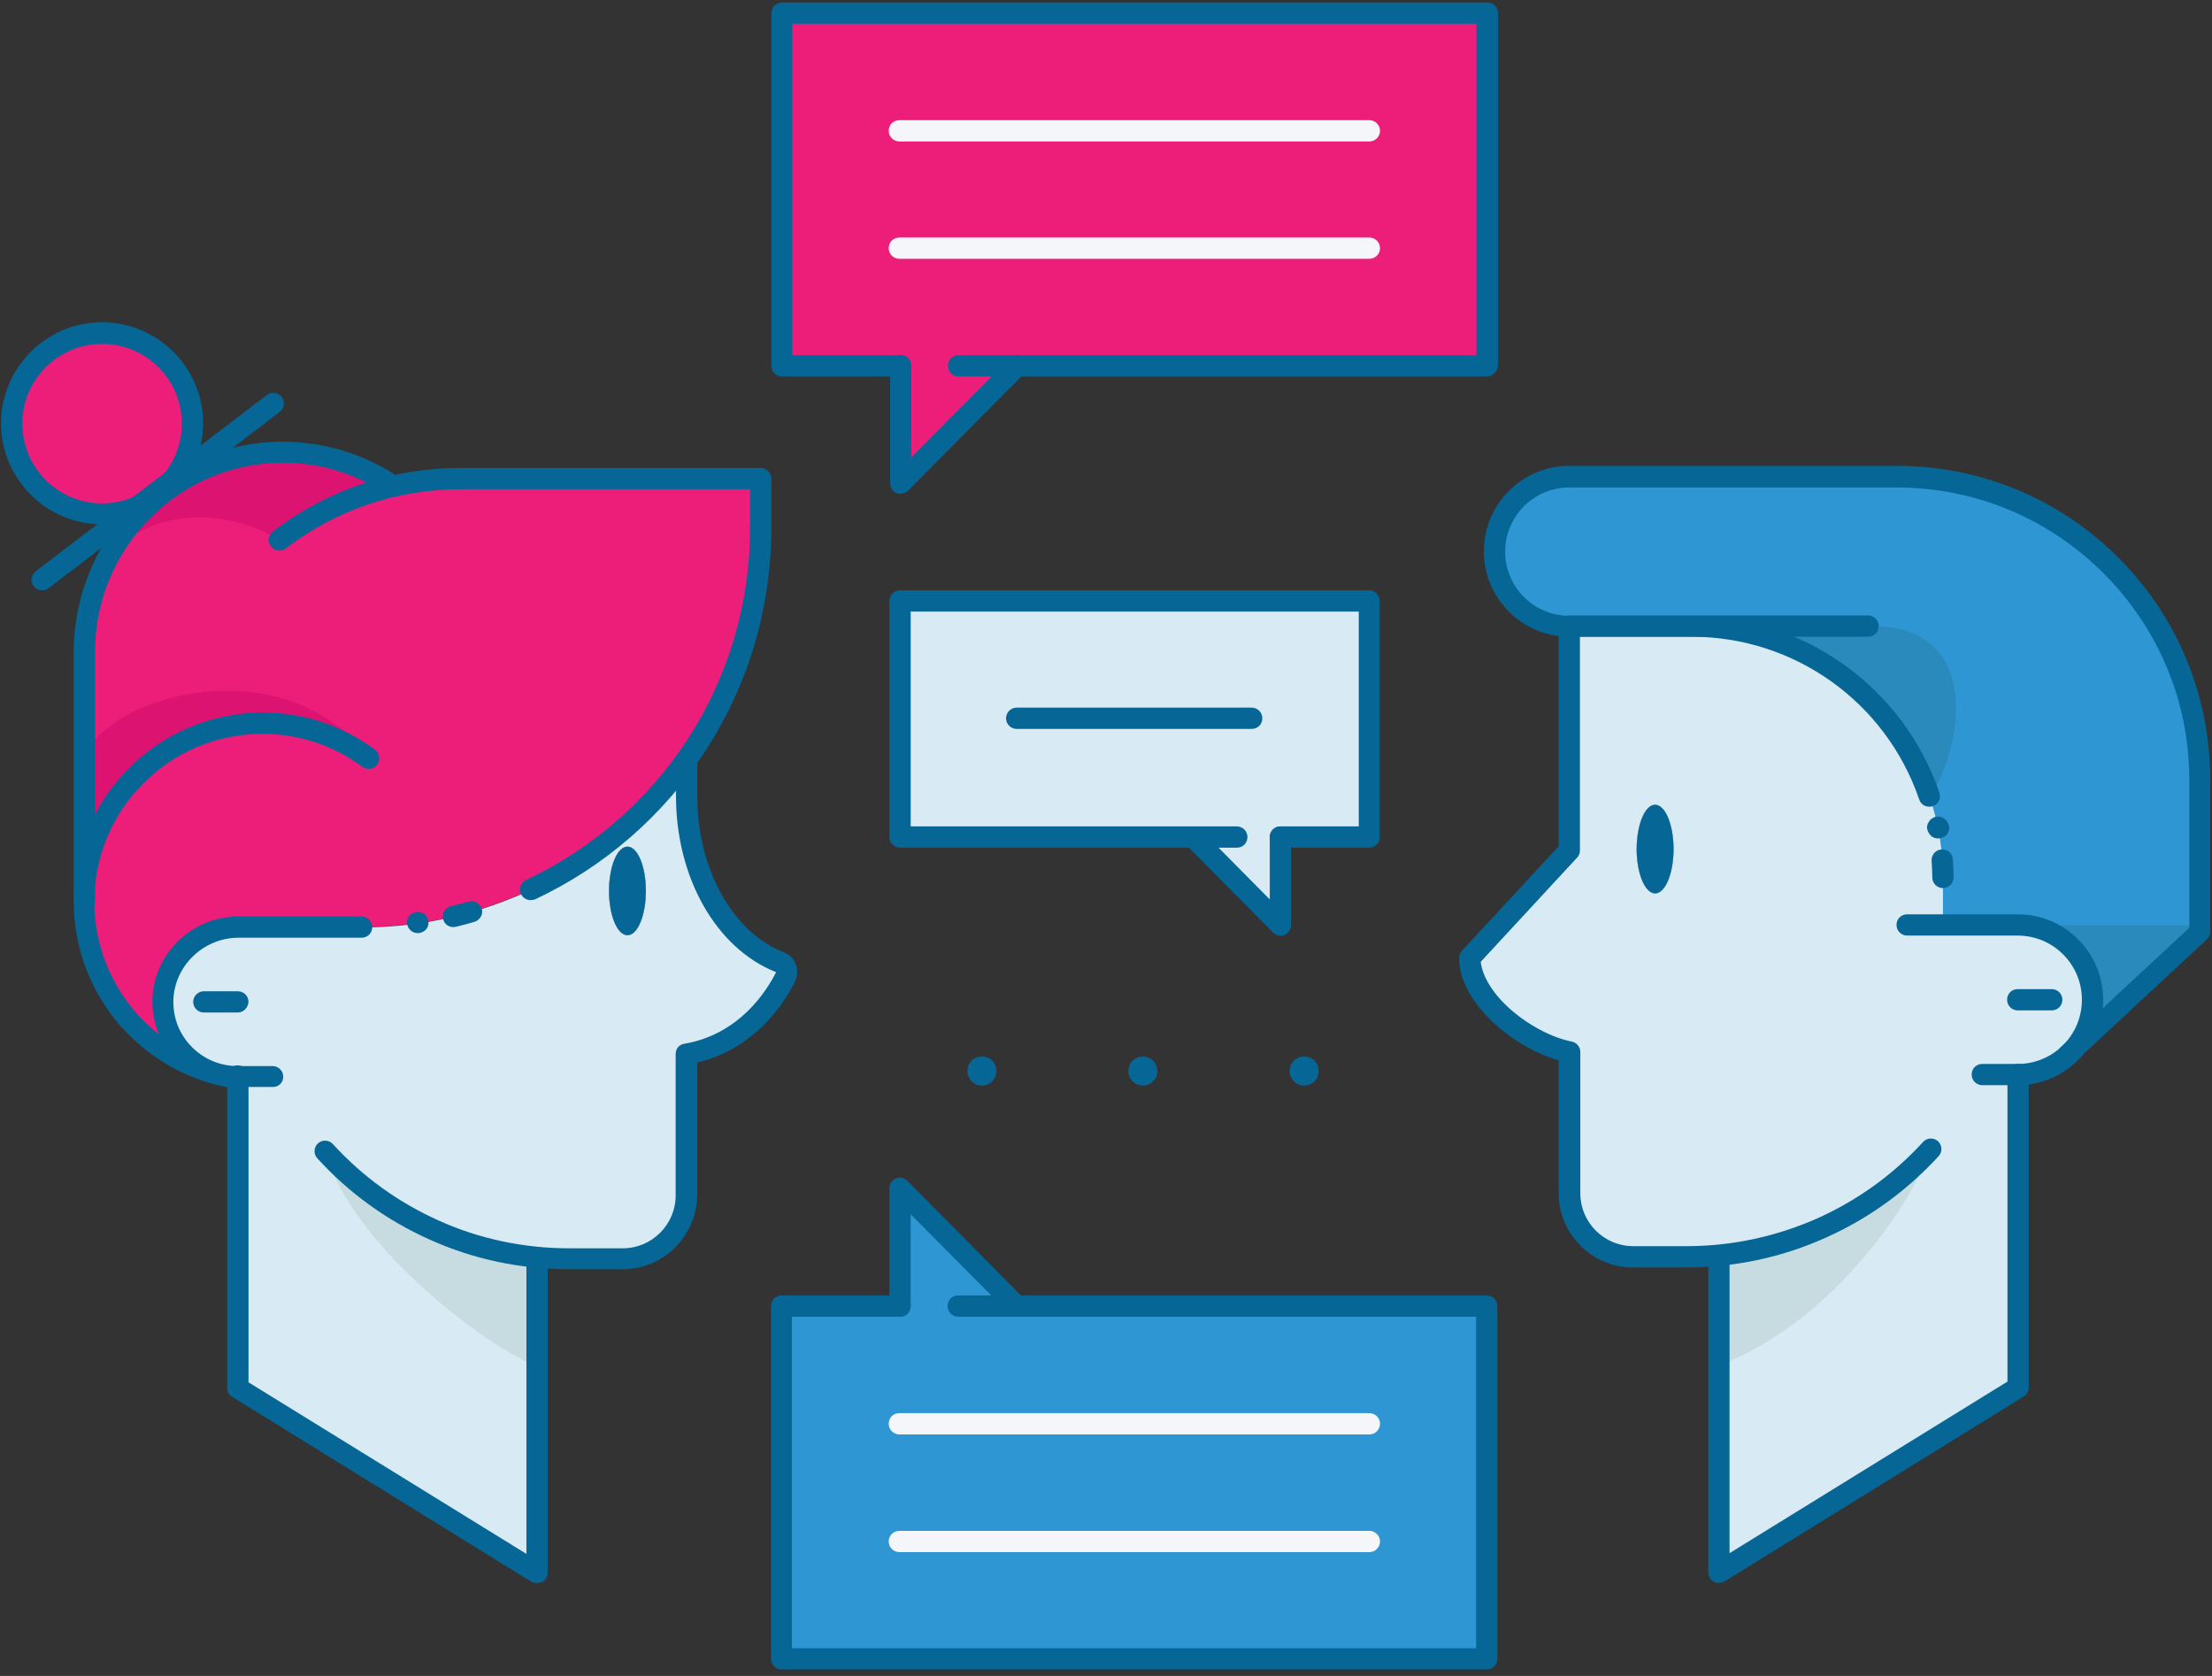 <?xml version="1.0" encoding="UTF-8" standalone="no"?>
<svg width="165px" height="125px" viewBox="0 0 165 125" version="1.1" xmlns="http://www.w3.org/2000/svg" xmlns:xlink="http://www.w3.org/1999/xlink">
    <rect x="0" y="0" width="165" height="125" fill="#333333" stroke="none"/>
    <!-- Generator: sketchtool 49.3 (51167) - http://www.bohemiancoding.com/sketch -->
    <title>BBDD184E-6380-4E62-B3DE-A1CCD07E0AE5</title>
    <desc>Created with sketchtool.</desc>
    <defs></defs>
    <g id="Welcome" stroke="none" stroke-width="1" fill="none" fill-rule="evenodd">
        <g id="homepage-mobile" transform="translate(-78, -1034)" fill-rule="nonzero">
            <g id="how-section" transform="translate(8, 865)">
                <g id="Group-1" transform="translate(46, 136)">
                    <g id="Peer-Learning-symbol" transform="translate(24, 33)">
                        <polygon id="Shape" fill="#ED1E7A" points="75.837 27.288 67.163 36.041 67.163 27.288 58.305 27.288 58.305 0.978 110.925 0.978 110.925 27.288"></polygon>
                        <polygon id="Shape" fill="#2E96D3" points="75.837 97.44 110.925 97.44 110.925 123.724 58.305 123.724 58.305 97.44 67.163 97.44 67.163 88.661"></polygon>
                        <path d="M128.192,93.632 C127.399,93.712 126.579,93.764 125.76,93.764 L121.793,93.764 C119.175,93.764 117.06,91.649 117.06,89.031 L117.06,78.481 C113.834,77.82 109.63,74.594 109.63,71.447 L117.06,63.435 L117.06,46.724 C113.993,46.724 111.481,44.238 111.481,41.144 C111.481,39.611 112.115,38.209 113.12,37.204 C114.125,36.2 115.526,35.565 117.06,35.565 L141.466,35.565 C153.974,35.565 164.101,45.692 164.101,58.2 L164.101,69.543 L154.344,78.613 C154.317,78.639 154.291,78.666 154.264,78.692 C153.26,79.591 151.938,80.173 150.483,80.173 L150.483,103.522 L128.192,117.298 L128.192,93.764 L128.192,93.632 Z M124.834,63.329 C124.834,61.505 124.226,60.024 123.459,60.024 C122.692,60.024 122.084,61.505 122.084,63.329 C122.084,65.154 122.719,66.635 123.459,66.635 C124.226,66.635 124.834,65.154 124.834,63.329 Z" id="Shape" fill="#D8EAF3"></path>
                        <polygon id="Shape" fill="#D8EAF3" points="89.005 62.43 67.163 62.43 67.163 44.82 102.147 44.82 102.147 62.43 95.51 62.43 95.51 69.014"></polygon>
                        <path d="M14.358,31.599 C14.358,33.238 13.776,34.745 12.798,35.909 L10.392,37.733 C9.546,38.13 8.594,38.341 7.615,38.341 C3.887,38.341 0.873,35.327 0.873,31.599 C0.873,27.87 3.887,24.856 7.615,24.856 C11.344,24.856 14.358,27.87 14.358,31.599 Z" id="Shape" fill="#ED1E7A"></path>
                        <path d="M29.377,36.252 C30.964,35.882 32.63,35.697 34.349,35.697 L56.745,35.697 L56.745,39.373 C56.745,45.851 54.683,51.827 51.166,56.719 C45.772,64.255 36.94,69.147 26.971,69.147 L25.993,69.147 L17.796,69.147 C14.728,69.147 12.163,71.606 12.163,74.673 C12.137,77.767 14.649,80.279 17.743,80.279 L17.743,80.385 L17.716,80.385 C11.264,79.459 6.293,73.906 6.293,67.216 L6.293,48.654 C6.293,40.483 12.851,33.793 21.022,33.74 C24.115,33.714 26.998,34.639 29.377,36.252 Z" id="Shape" fill="#ED1E7A"></path>
                        <path d="M40.034,93.764 L40.034,93.897 L40.034,117.272 L17.743,103.495 L17.743,80.411 L17.743,80.305 C14.649,80.305 12.137,77.793 12.163,74.7 C12.19,71.632 14.728,69.173 17.796,69.173 L25.993,69.173 L26.971,69.173 C36.94,69.173 45.772,64.281 51.166,56.745 L51.166,59.416 C51.166,65.445 54.286,70.733 58.913,72.082 C58.913,72.082 57.01,77.661 51.166,78.666 L51.166,89.216 C51.166,91.834 49.05,93.95 46.433,93.95 L42.466,93.95 C41.647,93.897 40.853,93.844 40.034,93.764 Z M48.178,66.45 C48.178,64.625 47.57,63.144 46.803,63.144 C46.036,63.144 45.428,64.625 45.428,66.45 C45.428,68.274 46.062,69.755 46.803,69.755 C47.57,69.755 48.178,68.274 48.178,66.45 Z" id="Shape" fill="#D8EAF3"></path>
                        <path d="M123.459,60.024 C124.226,60.024 124.834,61.505 124.834,63.329 C124.834,65.154 124.226,66.635 123.459,66.635 C122.692,66.635 122.084,65.154 122.084,63.329 C122.058,61.505 122.692,60.024 123.459,60.024 Z" id="Shape" fill="#D8EAF3"></path>
                        <ellipse id="Oval" fill="#D8EAF3" cx="46.803" cy="66.45" rx="1.375" ry="3.305"></ellipse>
                        <path d="M141.466,35.565 L117.06,35.565 C115.526,35.565 114.125,36.2 113.12,37.204 C112.115,38.209 111.481,39.611 111.481,41.144 C111.481,42.308 111.825,43.365 112.433,44.264 C113.041,45.163 113.887,45.851 114.892,46.274 C115.553,46.565 116.293,46.724 117.06,46.724 C117.06,46.724 117.06,46.724 117.06,46.724 L126.183,46.724 C136.522,46.724 144.93,55.106 144.93,65.471 L144.93,69.041 L150.51,69.041 C153.577,69.041 156.089,71.526 156.089,74.62 C156.089,76.26 155.401,77.714 154.264,78.745 C154.264,78.745 154.264,78.745 154.264,78.745 C154.291,78.719 154.317,78.692 154.344,78.666 L164.101,69.596 L154.291,78.719 L164.101,69.596 L164.101,58.252 C164.101,45.692 153.947,35.565 141.466,35.565 Z" id="Shape" fill="#2E96D3"></path>
                        <g id="Group" transform="translate(24.062, 85.673)" fill="#C7DCE0">
                            <path d="M119.942,0.053 C118.25,4.707 112.274,13.062 104.156,16.183 L104.156,8.065 L104.156,7.933 C110.37,7.351 115.923,4.416 119.942,0.053 Z" id="Shape"></path>
                            <path d="M15.971,8.091 L15.971,8.224 L15.971,16.209 C12.666,15.046 2.274,7.457 0.185,0.212 C4.178,4.548 9.731,7.483 15.971,8.091 Z" id="Shape"></path>
                        </g>
                        <path d="M164.101,69.014 L164.101,69.57 L154.344,78.639 C155.401,77.635 156.062,76.18 156.062,74.594 C156.062,71.526 153.577,69.014 150.483,69.014 L164.101,69.014 Z" id="Shape" fill="#2A8ABC"></path>
                        <path d="M139.351,46.697 C148.553,46.512 146.014,56.798 143.925,59.363 C141.413,51.986 134.406,46.697 126.183,46.697 L139.351,46.697 Z" id="Shape" fill="#2A8ABC"></path>
                        <path d="M29.377,36.252 C26.231,36.966 23.322,38.368 20.837,40.272 C16.738,37.812 11.317,37.918 8.144,41.435 C10.656,36.861 15.469,33.767 21.022,33.714 C24.115,33.714 26.998,34.639 29.377,36.252 Z" id="Shape" fill="#DD1372"></path>
                        <path d="M27.526,56.534 C25.305,54.894 22.582,53.916 19.62,53.916 C12.269,53.916 6.32,59.865 6.32,67.216 L6.32,56.243 C8.885,51.43 21.524,48.495 27.526,56.534 Z" id="Shape" fill="#DD1372"></path>
                        <g id="Group" transform="translate(108.678, 34.639)" fill="#066695">
                            <path d="M17.082,59.892 L13.115,59.892 C10.075,59.892 7.589,57.406 7.589,54.365 L7.589,44.45 C6.002,44 4.31,43.048 2.935,41.832 C1.163,40.245 0.159,38.474 0.159,36.808 C0.159,36.596 0.238,36.411 0.37,36.279 L7.589,28.478 L7.589,12.058 C7.589,11.635 7.933,11.264 8.382,11.264 L30.673,11.264 C31.096,11.264 31.466,11.608 31.466,12.058 C31.466,12.507 31.123,12.851 30.673,12.851 L9.175,12.851 L9.175,28.796 C9.175,29.007 9.096,29.192 8.964,29.325 L1.772,37.099 C1.904,38.209 2.697,39.505 3.993,40.642 C5.341,41.832 7.087,42.757 8.567,43.048 C8.938,43.127 9.202,43.445 9.202,43.815 L9.202,54.365 C9.202,56.534 10.974,58.305 13.142,58.305 L17.108,58.305 C20.519,58.305 23.825,57.591 26.918,56.216 C29.906,54.868 32.55,52.964 34.772,50.531 C35.062,50.214 35.565,50.188 35.882,50.478 C36.2,50.769 36.226,51.272 35.935,51.589 C33.555,54.18 30.752,56.216 27.579,57.644 C24.248,59.151 20.731,59.892 17.082,59.892 Z" id="Shape"></path>
                            <path d="M19.541,83.425 C19.409,83.425 19.276,83.399 19.144,83.32 C18.906,83.188 18.748,82.923 18.748,82.632 L18.748,59.099 C18.748,58.675 19.091,58.305 19.541,58.305 C19.99,58.305 20.334,58.649 20.334,59.099 L20.334,81.204 L41.065,68.406 L41.065,45.507 C41.065,45.084 41.409,44.714 41.858,44.714 C42.281,44.714 42.651,45.058 42.651,45.507 L42.651,68.856 C42.651,69.12 42.519,69.385 42.281,69.517 L19.99,83.293 C19.805,83.373 19.673,83.425 19.541,83.425 Z" id="Shape"></path>
                            <ellipse id="Oval" cx="14.781" cy="28.69" rx="1.375" ry="3.305"></ellipse>
                            <path d="M45.587,44.82 C45.375,44.82 45.163,44.74 45.005,44.555 C44.714,44.238 44.714,43.736 45.058,43.445 L54.63,34.56 L54.63,23.56 C54.63,17.716 52.356,12.243 48.231,8.118 C44.106,3.993 38.606,1.719 32.788,1.719 L8.382,1.719 C5.738,1.719 3.596,3.861 3.596,6.505 C3.596,9.149 5.738,11.291 8.382,11.291 L17.505,11.291 C25.861,11.291 33.291,16.606 35.988,24.486 C36.12,24.909 35.909,25.358 35.486,25.49 C35.062,25.623 34.613,25.411 34.481,24.988 C31.995,17.716 25.173,12.851 17.505,12.851 L8.382,12.851 C4.865,12.851 2.01,9.995 2.01,6.478 C2.01,2.962 4.865,0.106 8.382,0.106 L32.788,0.106 C39.055,0.106 44.925,2.538 49.341,6.954 C53.757,11.37 56.19,17.267 56.19,23.507 L56.19,34.851 C56.19,35.062 56.111,35.274 55.925,35.433 L46.115,44.555 C45.983,44.767 45.798,44.82 45.587,44.82 Z" id="Shape"></path>
                            <path d="M35.882,27.897 C35.671,27.897 35.459,27.817 35.327,27.659 C35.3,27.632 35.248,27.579 35.221,27.526 C35.195,27.474 35.168,27.447 35.142,27.394 C35.115,27.341 35.115,27.288 35.089,27.236 C35.089,27.183 35.062,27.13 35.062,27.077 C35.062,27.024 35.062,26.971 35.089,26.918 C35.089,26.865 35.115,26.812 35.142,26.76 C35.168,26.707 35.195,26.654 35.221,26.627 C35.248,26.575 35.274,26.548 35.327,26.495 C35.512,26.31 35.776,26.231 36.041,26.284 C36.094,26.284 36.147,26.31 36.2,26.337 C36.252,26.363 36.305,26.389 36.332,26.416 C36.385,26.442 36.411,26.469 36.464,26.522 C36.49,26.548 36.543,26.601 36.57,26.654 C36.596,26.707 36.623,26.733 36.649,26.786 C36.675,26.839 36.675,26.892 36.702,26.945 C36.702,26.998 36.728,27.05 36.728,27.103 C36.728,27.156 36.728,27.209 36.702,27.262 C36.702,27.315 36.675,27.368 36.649,27.421 C36.623,27.474 36.596,27.526 36.57,27.553 C36.543,27.606 36.517,27.632 36.464,27.685 C36.305,27.817 36.094,27.897 35.882,27.897 Z" id="Shape"></path>
                            <path d="M36.252,31.599 C35.829,31.599 35.459,31.255 35.459,30.805 C35.459,30.382 35.433,29.986 35.406,29.562 C35.38,29.139 35.697,28.743 36.147,28.716 C36.596,28.69 36.966,29.007 36.993,29.457 C37.019,29.906 37.046,30.356 37.046,30.805 C37.046,31.255 36.675,31.599 36.252,31.599 Z" id="Shape"></path>
                            <path d="M41.832,46.3 L39.188,46.3 C38.764,46.3 38.394,45.957 38.394,45.507 C38.394,45.058 38.738,44.714 39.188,44.714 L41.832,44.714 C44.476,44.714 46.618,42.572 46.618,39.928 C46.618,37.284 44.476,35.142 41.832,35.142 L33.582,35.142 C33.159,35.142 32.788,34.798 32.788,34.349 C32.788,33.899 33.132,33.555 33.582,33.555 L41.832,33.555 C45.349,33.555 48.204,36.411 48.204,39.928 C48.204,43.445 45.322,46.3 41.832,46.3 Z" id="Shape"></path>
                            <path d="M44.37,40.721 L41.832,40.721 C41.409,40.721 41.038,40.377 41.038,39.928 C41.038,39.478 41.382,39.135 41.832,39.135 L44.37,39.135 C44.793,39.135 45.163,39.478 45.163,39.928 C45.163,40.377 44.793,40.721 44.37,40.721 Z" id="Shape"></path>
                        </g>
                        <g id="Group" transform="translate(0, 23.798)" fill="#066695">
                            <g id="Shape">
                                <path d="M17.743,57.274 C17.69,57.274 17.637,57.274 17.584,57.248 C17.531,57.248 17.478,57.221 17.425,57.195 C17.373,57.168 17.32,57.142 17.293,57.115 C17.24,57.089 17.214,57.062 17.161,57.01 C17.002,56.851 16.923,56.666 16.923,56.454 C16.923,56.243 17.002,56.031 17.161,55.899 C17.32,55.74 17.505,55.661 17.716,55.661 C17.928,55.661 18.139,55.74 18.272,55.899 C18.298,55.925 18.351,55.978 18.377,56.031 C18.404,56.084 18.43,56.111 18.457,56.163 C18.483,56.216 18.483,56.269 18.51,56.322 C18.51,56.375 18.536,56.428 18.536,56.481 C18.536,56.534 18.536,56.587 18.51,56.639 C18.51,56.692 18.483,56.745 18.457,56.798 C18.43,56.851 18.404,56.904 18.377,56.93 C18.351,56.983 18.325,57.01 18.272,57.062 C18.245,57.089 18.192,57.142 18.139,57.168 C18.087,57.195 18.06,57.221 18.007,57.248 C17.954,57.274 17.901,57.274 17.849,57.3 C17.796,57.327 17.796,57.274 17.743,57.274 Z"></path>
                                <path d="M6.293,44.212 C5.87,44.212 5.5,43.868 5.5,43.418 L5.5,24.856 C5.5,16.236 12.454,9.202 20.995,9.149 C21.022,9.149 21.048,9.149 21.075,9.149 C24.195,9.149 27.209,10.075 29.8,11.82 C30.171,12.058 30.25,12.56 30.012,12.904 C29.774,13.274 29.272,13.353 28.928,13.115 C26.601,11.555 23.904,10.709 21.101,10.709 C21.075,10.709 21.048,10.709 21.022,10.709 C13.327,10.762 7.087,17.082 7.087,24.829 L7.087,43.418 C7.087,43.868 6.743,44.212 6.293,44.212 Z"></path>
                                <path d="M7.615,15.31 C3.464,15.31 0.079,11.925 0.079,7.774 C0.079,3.623 3.464,0.238 7.615,0.238 C11.767,0.238 15.151,3.623 15.151,7.774 C15.151,11.925 11.767,15.31 7.615,15.31 Z M7.615,1.851 C4.337,1.851 1.666,4.522 1.666,7.8 C1.666,11.079 4.337,13.75 7.615,13.75 C10.894,13.75 13.565,11.079 13.565,7.8 C13.565,4.522 10.894,1.851 7.615,1.851 Z"></path>
                                <path d="M3.147,20.228 C2.909,20.228 2.671,20.123 2.512,19.911 C2.248,19.567 2.327,19.065 2.671,18.8 L19.911,5.659 C20.255,5.394 20.757,5.474 21.022,5.817 C21.286,6.161 21.207,6.663 20.863,6.928 L3.623,20.07 C3.49,20.175 3.332,20.228 3.147,20.228 Z"></path>
                            </g>
                            <g transform="translate(11.37, 11.106)">
                                <path d="M35.062,59.76 L31.096,59.76 C27.447,59.76 23.93,59.019 20.651,57.538 C17.478,56.111 14.649,54.075 12.296,51.483 C12.005,51.166 12.031,50.663 12.349,50.373 C12.666,50.082 13.168,50.108 13.459,50.425 C15.68,52.858 18.325,54.762 21.312,56.111 C24.406,57.512 27.712,58.2 31.123,58.2 L35.089,58.2 C37.257,58.2 39.029,56.428 39.029,54.26 L39.029,43.709 C39.029,43.312 39.293,42.995 39.69,42.942 C43.815,42.228 45.825,38.976 46.512,37.627 C46.512,37.601 46.512,37.601 46.512,37.601 C42.043,35.829 39.055,30.541 39.055,24.486 L39.055,21.815 C39.055,21.392 39.399,21.022 39.849,21.022 C40.298,21.022 40.642,21.365 40.642,21.815 L40.642,24.486 C40.642,27.156 41.276,29.668 42.44,31.784 C43.603,33.873 45.216,35.38 47.094,36.12 C47.517,36.279 47.834,36.623 47.993,37.019 C48.151,37.442 48.125,37.892 47.94,38.288 C47.2,39.796 45.031,43.286 40.642,44.344 L40.642,54.233 C40.589,57.3 38.13,59.76 35.062,59.76 Z" id="Shape"></path>
                                <path d="M28.663,83.161 C28.531,83.161 28.373,83.135 28.24,83.055 L5.95,69.279 C5.712,69.147 5.579,68.882 5.579,68.618 L5.579,45.428 C5.579,45.005 5.923,44.635 6.373,44.635 C6.822,44.635 7.166,44.978 7.166,45.428 L7.166,68.195 L27.897,80.993 L27.897,59.019 C27.897,58.596 28.24,58.226 28.69,58.226 C29.113,58.226 29.483,58.57 29.483,59.019 L29.483,82.394 C29.483,82.685 29.325,82.95 29.087,83.082 C28.928,83.135 28.796,83.161 28.663,83.161 Z" id="Shape"></path>
                                <ellipse id="Oval" cx="35.433" cy="31.546" rx="1.375" ry="3.305"></ellipse>
                                <path d="M8.99,46.168 L6.373,46.168 C4.654,46.168 3.067,45.507 1.851,44.291 C0.635,43.075 0,41.462 0,39.769 C0.026,36.279 2.909,33.45 6.425,33.45 L15.601,33.45 C16.024,33.45 16.394,33.793 16.394,34.243 C16.394,34.692 16.05,35.036 15.601,35.036 L6.425,35.036 C3.781,35.036 1.587,37.178 1.56,39.796 C1.56,41.091 2.036,42.281 2.962,43.207 C3.861,44.106 5.077,44.608 6.346,44.608 L8.964,44.608 C9.387,44.608 9.757,44.952 9.757,45.401 C9.757,45.851 9.413,46.168 8.99,46.168 Z" id="Shape"></path>
                                <path d="M22.45,34.243 C22.079,34.243 21.762,34.005 21.683,33.635 C21.577,33.212 21.841,32.788 22.264,32.683 C22.714,32.577 23.137,32.471 23.587,32.339 C24.01,32.207 24.433,32.471 24.565,32.868 C24.697,33.291 24.433,33.714 24.036,33.846 C23.587,33.978 23.111,34.111 22.661,34.216 C22.582,34.216 22.529,34.243 22.45,34.243 Z" id="Shape"></path>
                                <path d="M19.779,34.692 C19.435,34.692 19.144,34.454 19.038,34.163 C18.906,33.793 19.038,33.317 19.514,33.159 C19.514,33.159 19.514,33.159 19.514,33.159 C19.99,33 20.413,33.264 20.546,33.635 C20.678,34.005 20.546,34.481 20.07,34.639 C19.964,34.692 19.885,34.692 19.779,34.692 Z" id="Shape"></path>
                                <path d="M28.214,32.233 C27.923,32.233 27.632,32.075 27.5,31.784 C27.315,31.387 27.474,30.911 27.87,30.726 C32.788,28.425 36.966,24.776 39.928,20.228 C42.969,15.548 44.582,10.075 44.582,4.469 L44.582,1.587 L22.978,1.587 C18.219,1.587 13.724,3.12 9.942,6.002 C9.599,6.267 9.096,6.214 8.832,5.844 C8.567,5.5 8.62,4.998 8.99,4.733 C13.036,1.639 17.875,0 22.978,0 L45.375,0 C45.798,0 46.168,0.344 46.168,0.793 L46.168,4.469 C46.168,10.392 44.476,16.13 41.25,21.101 C38.13,25.913 33.714,29.748 28.531,32.18 C28.425,32.207 28.32,32.233 28.214,32.233 Z" id="Shape"></path>
                                <path d="M6.373,40.615 L3.834,40.615 C3.411,40.615 3.041,40.272 3.041,39.822 C3.041,39.399 3.385,39.029 3.834,39.029 L6.373,39.029 C6.796,39.029 7.166,39.373 7.166,39.822 C7.139,40.245 6.796,40.615 6.373,40.615 Z" id="Shape"></path>
                            </g>
                            <path d="M17.716,57.406 C17.69,57.406 17.637,57.406 17.611,57.406 C14.279,56.93 11.238,55.264 8.99,52.726 C6.743,50.161 5.5,46.856 5.5,43.445 C5.5,35.671 11.82,29.351 19.594,29.351 C22.635,29.351 25.543,30.303 27.976,32.127 C28.32,32.392 28.399,32.894 28.135,33.238 C27.87,33.582 27.368,33.661 27.024,33.397 C24.856,31.784 22.291,30.938 19.567,30.938 C12.666,30.938 7.034,36.543 7.034,43.471 C7.034,46.512 8.144,49.421 10.127,51.721 C12.111,53.969 14.808,55.45 17.769,55.873 C18.192,55.925 18.51,56.322 18.43,56.772 C18.43,57.115 18.113,57.406 17.716,57.406 Z" id="Shape"></path>
                        </g>
                        <g id="Group" transform="translate(57.38, 0)">
                            <path d="M53.546,28.082 L14.12,28.082 C13.697,28.082 13.327,27.738 13.327,27.288 C13.327,26.839 13.671,26.495 14.12,26.495 L52.752,26.495 L52.752,1.772 L1.719,1.772 L1.719,26.495 L9.784,26.495 C10.207,26.495 10.577,26.839 10.577,27.288 C10.577,27.738 10.233,28.082 9.784,28.082 L0.952,28.082 C0.529,28.082 0.159,27.738 0.159,27.288 L0.159,0.978 C0.159,0.555 0.502,0.185 0.952,0.185 L53.572,0.185 C53.995,0.185 54.365,0.529 54.365,0.978 L54.365,27.288 C54.312,27.712 53.969,28.082 53.546,28.082 Z" id="Shape" fill="#066695"></path>
                            <path d="M9.784,36.834 C9.678,36.834 9.572,36.808 9.493,36.781 C9.202,36.649 9.017,36.358 9.017,36.041 L9.017,27.262 C9.017,26.839 9.361,26.469 9.81,26.469 C10.233,26.469 10.603,26.812 10.603,27.262 L10.603,34.111 L17.954,26.707 C18.272,26.389 18.748,26.389 19.065,26.707 C19.382,27.024 19.382,27.5 19.065,27.817 L10.365,36.596 C10.18,36.755 9.969,36.834 9.784,36.834 Z" id="Shape" fill="#066695"></path>
                            <path d="M44.767,10.55 L9.704,10.55 C9.281,10.55 8.911,10.207 8.911,9.757 C8.911,9.308 9.255,8.964 9.704,8.964 L44.767,8.964 C45.19,8.964 45.56,9.308 45.56,9.757 C45.56,10.207 45.19,10.55 44.767,10.55 Z" id="Shape" fill="#F5F6FA"></path>
                            <path d="M44.767,19.303 L9.704,19.303 C9.281,19.303 8.911,18.959 8.911,18.51 C8.911,18.06 9.255,17.716 9.704,17.716 L44.767,17.716 C45.19,17.716 45.56,18.06 45.56,18.51 C45.56,18.959 45.19,19.303 44.767,19.303 Z" id="Shape" fill="#F5F6FA"></path>
                        </g>
                        <g id="Group" transform="translate(66.106, 43.894)" fill="#066695">
                            <path d="M36.041,19.329 L29.404,19.329 C28.981,19.329 28.611,18.986 28.611,18.536 C28.611,18.087 28.954,17.743 29.404,17.743 L35.248,17.743 L35.248,1.719 L1.825,1.719 L1.825,17.743 L26.151,17.743 C26.575,17.743 26.945,18.087 26.945,18.536 C26.945,18.986 26.601,19.329 26.151,19.329 L1.031,19.329 C0.608,19.329 0.238,18.986 0.238,18.536 L0.238,0.925 C0.238,0.502 0.582,0.132 1.031,0.132 L36.014,0.132 C36.438,0.132 36.808,0.476 36.808,0.925 L36.808,18.536 C36.834,18.986 36.464,19.329 36.041,19.329 Z" id="Shape"></path>
                            <path d="M29.404,25.887 C29.192,25.887 29.007,25.808 28.849,25.649 L22.344,19.091 C22.026,18.774 22.026,18.272 22.344,17.981 C22.661,17.663 23.163,17.663 23.454,17.981 L28.611,23.19 L28.611,18.536 C28.611,18.113 28.954,17.743 29.404,17.743 C29.853,17.743 30.197,18.087 30.197,18.536 L30.197,25.094 C30.197,25.411 30.012,25.702 29.721,25.834 C29.615,25.887 29.51,25.887 29.404,25.887 Z" id="Shape"></path>
                        </g>
                        <path d="M93.368,54.365 L75.837,54.365 C75.413,54.365 75.043,54.022 75.043,53.572 C75.043,53.149 75.387,52.779 75.837,52.779 L93.368,52.779 C93.791,52.779 94.161,53.123 94.161,53.572 C94.161,54.022 93.817,54.365 93.368,54.365 Z" id="Shape" fill="#066695"></path>
                        <path d="M110.925,124.517 L58.305,124.517 C57.882,124.517 57.512,124.173 57.512,123.724 L57.512,97.413 C57.512,96.99 57.856,96.62 58.305,96.62 L67.137,96.62 C67.56,96.62 67.93,96.964 67.93,97.413 C67.93,97.863 67.587,98.207 67.137,98.207 L59.072,98.207 L59.072,122.93 L110.106,122.93 L110.106,98.207 L71.474,98.207 C71.05,98.207 70.68,97.863 70.68,97.413 C70.68,96.964 71.024,96.62 71.474,96.62 L110.899,96.62 C111.322,96.62 111.692,96.964 111.692,97.413 L111.692,123.724 C111.692,124.173 111.349,124.517 110.925,124.517 Z" id="Shape" fill="#066695"></path>
                        <path d="M75.837,98.207 C75.625,98.207 75.44,98.127 75.281,97.969 L67.93,90.565 L67.93,97.413 C67.93,97.837 67.587,98.207 67.137,98.207 C66.714,98.207 66.344,97.863 66.344,97.413 L66.344,88.635 C66.344,88.317 66.529,88.026 66.82,87.894 C67.111,87.762 67.454,87.841 67.692,88.079 L76.392,96.858 C76.709,97.175 76.709,97.678 76.392,97.969 C76.233,98.127 76.048,98.207 75.837,98.207 Z" id="Shape" fill="#066695"></path>
                        <path d="M102.147,115.764 L67.084,115.764 C66.661,115.764 66.291,115.421 66.291,114.971 C66.291,114.522 66.635,114.178 67.084,114.178 L102.147,114.178 C102.57,114.178 102.94,114.522 102.94,114.971 C102.94,115.421 102.57,115.764 102.147,115.764 Z" id="Shape" fill="#F5F6FA"></path>
                        <path d="M102.147,106.986 L67.084,106.986 C66.661,106.986 66.291,106.642 66.291,106.192 C66.291,105.743 66.635,105.399 67.084,105.399 L102.147,105.399 C102.57,105.399 102.94,105.743 102.94,106.192 C102.94,106.642 102.57,106.986 102.147,106.986 Z" id="Shape" fill="#F5F6FA"></path>
                        <path d="M73.245,80.966 C73.166,80.966 73.113,80.966 73.034,80.94 C72.954,80.94 72.901,80.913 72.822,80.887 C72.769,80.861 72.69,80.834 72.637,80.781 C72.584,80.755 72.531,80.702 72.478,80.649 C72.267,80.438 72.161,80.173 72.161,79.882 C72.161,79.803 72.161,79.75 72.188,79.671 C72.188,79.591 72.214,79.538 72.24,79.459 C72.267,79.406 72.293,79.327 72.346,79.274 C72.373,79.221 72.425,79.168 72.478,79.115 C72.531,79.062 72.584,79.01 72.637,78.983 C72.69,78.957 72.769,78.904 72.822,78.877 C72.875,78.851 72.954,78.825 73.034,78.825 C73.166,78.798 73.325,78.798 73.457,78.825 C73.536,78.851 73.589,78.851 73.668,78.877 C73.721,78.904 73.8,78.93 73.853,78.983 C73.906,79.01 73.959,79.062 74.012,79.115 C74.065,79.168 74.118,79.221 74.144,79.274 C74.171,79.327 74.224,79.406 74.25,79.459 C74.276,79.512 74.303,79.591 74.303,79.671 C74.303,79.75 74.329,79.803 74.329,79.882 C74.329,80.173 74.224,80.438 74.012,80.649 C73.959,80.702 73.906,80.755 73.853,80.781 C73.8,80.808 73.721,80.861 73.668,80.887 C73.615,80.913 73.536,80.94 73.457,80.94 C73.377,80.966 73.298,80.966 73.245,80.966 Z" id="Shape" fill="#066695"></path>
                        <path d="M85.25,80.966 C85.171,80.966 85.118,80.966 85.038,80.94 C84.959,80.94 84.906,80.913 84.827,80.887 C84.774,80.861 84.695,80.834 84.642,80.781 C84.589,80.755 84.536,80.702 84.483,80.649 C84.272,80.438 84.166,80.173 84.166,79.882 C84.166,79.803 84.166,79.75 84.192,79.671 C84.219,79.591 84.219,79.538 84.245,79.459 C84.272,79.406 84.298,79.327 84.351,79.274 C84.377,79.221 84.43,79.168 84.483,79.115 C84.536,79.062 84.589,79.01 84.642,78.983 C84.695,78.957 84.774,78.904 84.827,78.877 C84.88,78.851 84.959,78.825 85.038,78.825 C85.171,78.798 85.329,78.798 85.462,78.825 C85.541,78.851 85.594,78.851 85.673,78.877 C85.726,78.904 85.805,78.93 85.858,78.983 C85.911,79.01 85.964,79.062 86.017,79.115 C86.07,79.168 86.123,79.221 86.149,79.274 C86.175,79.327 86.228,79.406 86.255,79.459 C86.281,79.512 86.308,79.591 86.308,79.671 C86.334,79.75 86.334,79.803 86.334,79.882 C86.334,80.173 86.228,80.438 86.017,80.649 C85.964,80.702 85.911,80.755 85.858,80.781 C85.805,80.808 85.726,80.861 85.673,80.887 C85.62,80.913 85.541,80.94 85.462,80.94 C85.409,80.966 85.329,80.966 85.25,80.966 Z" id="Shape" fill="#066695"></path>
                        <path d="M97.281,80.966 C97.202,80.966 97.149,80.966 97.07,80.94 C96.99,80.94 96.938,80.913 96.858,80.887 C96.805,80.861 96.726,80.834 96.673,80.781 C96.62,80.755 96.567,80.702 96.514,80.649 C96.303,80.438 96.197,80.173 96.197,79.882 C96.197,79.803 96.197,79.75 96.224,79.671 C96.25,79.591 96.25,79.538 96.276,79.459 C96.303,79.406 96.329,79.327 96.382,79.274 C96.409,79.221 96.462,79.168 96.514,79.115 C96.567,79.062 96.62,79.01 96.673,78.983 C96.726,78.957 96.805,78.904 96.858,78.877 C96.911,78.851 96.99,78.825 97.07,78.825 C97.202,78.798 97.361,78.798 97.493,78.825 C97.572,78.851 97.625,78.851 97.704,78.877 C97.757,78.904 97.837,78.93 97.889,78.983 C97.942,79.01 97.995,79.062 98.048,79.115 C98.101,79.168 98.154,79.221 98.18,79.274 C98.207,79.327 98.26,79.406 98.286,79.459 C98.312,79.512 98.339,79.591 98.339,79.671 C98.339,79.75 98.365,79.803 98.365,79.882 C98.365,79.962 98.365,80.014 98.339,80.094 C98.312,80.173 98.312,80.226 98.286,80.305 C98.26,80.358 98.233,80.438 98.18,80.49 C98.154,80.543 98.101,80.596 98.048,80.649 C97.995,80.702 97.942,80.755 97.889,80.781 C97.837,80.808 97.757,80.861 97.704,80.887 C97.651,80.913 97.572,80.94 97.493,80.94 C97.44,80.966 97.361,80.966 97.281,80.966 Z" id="Shape" fill="#066695"></path>
                    </g>
                </g>
            </g>
        </g>
    </g>
</svg>